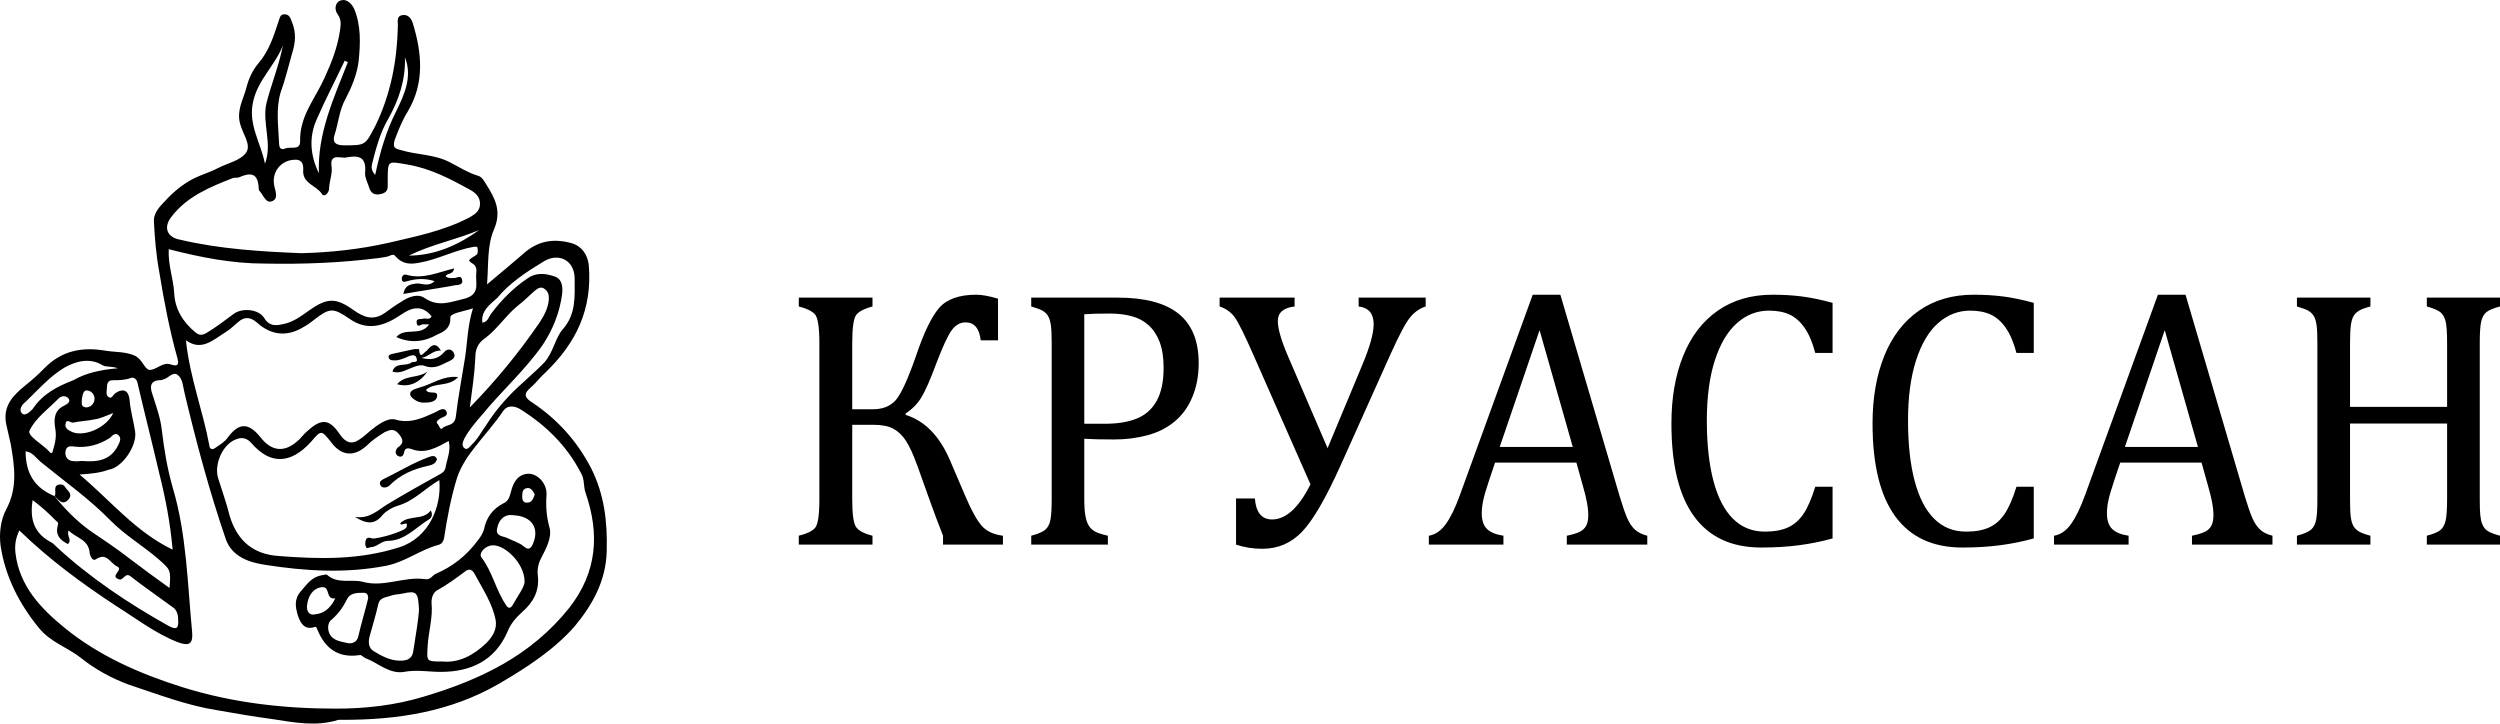 <svg width="1230" height="356" viewBox="0 0 1230 356" fill="none" xmlns="http://www.w3.org/2000/svg">
<path d="M239.63 139.903C246.171 134.4 251.943 129.682 257.331 124.965C264.642 118.282 272.723 117.102 281.958 119.854C286.191 121.427 288.884 124.965 289.654 130.075C291.578 152.09 283.497 168.601 268.49 183.147C265.796 185.505 263.872 188.257 261.179 190.616C257.331 193.761 258.1 195.726 261.948 198.085C274.262 206.341 283.882 216.955 290.808 230.321C297.35 243.294 298.889 256.66 298.504 271.205C298.12 286.144 291.193 297.937 282.727 308.159C272.338 319.952 258.87 328.601 245.402 336.463C221.544 350.222 195.762 354.154 168.826 354.154C168.056 354.154 167.287 354.154 166.517 354.154C155.358 357.692 144.199 355.333 133.809 353.76C124.959 352.581 115.723 351.009 106.873 349.436C91.866 347.077 77.628 341.574 63.39 336.856C54.925 333.711 46.844 329.387 39.533 323.49C32.991 318.38 24.91 316.021 19.138 308.945C9.518 297.151 2.592 283.785 0.283 268.453C-0.487 262.557 0.283 255.874 2.976 250.763C8.748 240.149 7.209 229.535 5.285 218.527C4.516 214.989 3.746 211.844 2.976 208.306C1.437 199.658 6.44 194.547 12.212 189.83C15.675 187.078 18.753 184.326 21.832 181.181C30.297 172.532 40.302 170.567 51.846 172.532C56.464 173.319 61.466 172.925 66.084 174.891C69.932 176.464 71.086 181.574 73.395 181.967C76.474 182.36 79.937 178.036 83.785 179.215C88.018 180.788 88.018 178.822 87.248 176.07C83.4 162.311 80.707 148.159 78.398 134.007C76.858 125.751 76.089 117.102 75.704 108.454C75.704 104.916 78.398 101.771 80.707 99.412C85.709 93.908 91.481 89.191 98.407 86.439C101.486 85.26 104.564 84.08 107.643 82.508C112.26 80.149 118.417 78.97 121.111 75.039C123.804 71.108 119.187 65.604 118.032 60.493C116.493 54.203 119.571 49.093 121.111 43.589C122.265 38.872 124.189 34.547 127.267 31.009C132.27 25.113 134.579 18.036 136.888 10.96C137.657 8.995 137.657 7.029 139.966 7.029C142.66 7.029 143.044 9.388 143.814 11.353C145.738 16.071 145.353 21.181 143.814 25.899C141.89 32.582 140.351 39.265 138.042 45.555C135.733 53.417 136.888 61.673 137.272 69.928C137.272 71.894 137.657 74.252 140.351 73.073C143.044 71.894 147.662 74.252 147.662 69.535C147.277 57.348 154.973 48.7 159.591 38.478C163.054 31.009 166.132 23.147 167.287 14.891C167.672 12.139 168.057 9.781 166.132 7.029C164.593 5.063 164.593 1.525 167.287 0.346C169.981 -0.833 172.674 1.132 174.213 4.277C177.677 12.533 177.292 21.181 176.522 29.437C175.753 36.513 173.059 42.803 169.981 48.7C166.902 54.203 166.517 60.493 164.593 66.39C163.439 69.928 164.978 71.501 169.211 71.501C179.985 71.501 179.601 71.501 184.603 62.066C192.299 46.341 195.377 29.83 195.762 12.533C195.762 10.567 194.993 7.815 198.071 7.422C200.765 7.029 202.304 8.995 203.073 11.353C207.691 26.292 208.846 40.837 200.765 54.596C198.071 58.921 196.147 63.638 194.223 68.749C193.069 72.68 194.223 73.073 197.301 73.859C204.997 76.218 213.463 75.825 221.159 79.756C225.777 82.115 230.01 84.867 235.012 86.439C236.936 86.832 238.09 88.798 239.245 90.763C243.478 97.447 246.941 103.736 243.093 112.778C239.63 120.641 240.399 129.682 239.63 139.903ZM26.834 244.08C31.837 250.37 37.609 256.267 44.15 260.984C51.077 265.702 57.618 270.026 64.16 275.137C70.317 279.854 76.858 284.571 83.4 289.289C84.17 280.247 83.785 280.247 78.013 275.137C70.317 268.453 61.466 263.343 54.155 255.874C43.766 245.259 31.452 236.611 19.908 227.176C17.599 225.21 16.06 222.459 12.597 222.065C12.597 233.073 17.214 240.149 26.834 244.08ZM9.518 260.984C7.594 264.915 7.209 268.453 7.594 271.992C9.518 288.503 20.293 299.51 31.837 308.945C48.768 322.704 68.393 331.353 89.557 338.036C114.569 345.898 139.966 348.65 165.363 348.65C179.601 348.65 194.223 347.077 208.461 342.753C236.166 334.498 261.179 322.704 280.034 299.117C293.887 281.426 295.041 262.557 288.115 242.508C286.96 239.363 287.73 235.825 285.806 232.68C278.879 219.314 268.49 209.092 255.791 201.23C253.867 200.051 250.019 198.871 247.71 202.016C243.478 208.306 238.475 213.81 233.858 219.707C230.394 224.031 226.931 229.142 225.007 234.645C221.929 244.473 220.005 254.694 218.466 264.915C218.081 266.488 217.311 267.667 215.772 268.06C206.922 270.419 199.61 276.316 190.375 278.281C170.365 282.213 150.356 281.033 130.346 277.888C122.65 276.709 114.184 273.957 111.106 265.309C103.025 241.721 96.483 217.348 90.711 192.975C89.942 189.83 89.942 186.291 87.248 184.326C84.939 182.753 82.63 186.292 80.322 186.685C79.552 187.078 78.782 187.078 78.013 187.078C74.55 187.471 73.78 189.436 74.55 192.581C76.474 198.871 78.782 204.768 79.552 211.058C80.707 220.886 82.246 230.321 84.939 239.756C91.866 262.95 92.251 287.323 94.559 311.303C94.944 316.807 93.02 317.987 87.633 316.021C76.474 311.697 66.854 304.227 56.849 297.937C40.687 287.323 24.525 275.53 9.518 260.984ZM91.481 167.422C93.405 185.898 99.947 202.409 103.025 219.314C103.025 220.493 104.179 221.672 105.719 220.493C108.027 218.92 110.721 217.348 112.26 214.989C117.647 207.913 122.265 207.913 128.037 214.989C133.809 222.458 140.351 222.852 147.277 216.169C148.816 214.596 149.971 213.024 151.51 211.844C158.436 205.554 162.284 206.341 167.287 213.81C169.981 217.741 173.059 218.92 176.907 216.169C178.831 214.989 180.37 213.417 182.294 211.844C185.757 209.092 190.375 205.554 194.223 206.341C201.919 208.699 208.076 205.554 214.233 202.803C215.772 202.016 218.466 200.051 219.62 202.409C220.774 204.768 217.696 205.161 216.542 205.947C215.387 206.734 214.233 207.52 215.387 208.699C216.157 209.486 216.542 211.844 217.696 210.665C219.62 208.699 223.468 209.879 224.238 205.161C225.392 195.333 227.316 185.505 228.855 175.677C230.01 167.815 230.01 160.346 232.703 151.697C228.086 153.269 221.159 154.056 221.544 156.414C221.929 162.311 216.542 163.884 215.002 164.67C208.845 168.208 201.919 168.994 194.993 165.849C199.225 160.739 206.921 165.849 211.154 159.559C210 159.559 208.846 159.559 208.076 159.559C206.922 159.559 205.382 161.525 204.997 158.773C204.613 156.414 206.922 157.201 208.076 156.808C209.615 156.414 211.539 157.594 212.309 155.628C207.691 149.731 202.304 151.304 197.301 154.842C189.221 160.346 180.755 163.097 171.905 156.808C163.824 151.304 162.284 151.304 154.204 157.594C152.664 158.773 151.125 159.952 149.586 160.739C141.505 165.849 133.424 165.063 126.498 158.773C123.419 156.021 120.341 155.628 117.263 158.38C115.339 159.952 113.415 161.918 111.491 163.097C104.564 167.422 99.177 172.925 91.481 167.422ZM220.774 216.955C215.002 220.1 209.23 223.638 202.304 220.886C201.149 220.493 199.225 220.1 198.841 222.458C198.456 224.817 196.917 225.21 195.377 224.031C194.223 222.852 194.608 221.279 195.762 220.1C198.841 218.134 198.456 216.169 196.147 213.417C193.838 210.665 191.914 211.451 189.221 212.631C186.142 214.596 183.064 216.562 180.37 219.314C174.213 224.817 168.056 224.424 163.054 217.741C158.052 211.451 158.052 211.451 153.049 217.348C143.044 228.355 133.04 228.748 123.804 218.134C121.495 215.382 118.802 214.989 116.108 216.169C109.567 218.527 105.334 228.355 107.258 235.038C109.182 241.328 111.491 247.618 113.03 253.908C116.878 266.488 124.959 272.778 137.272 273.564C157.282 275.137 176.907 275.53 196.532 269.24C211.154 264.522 217.311 249.191 216.157 236.218C209.23 240.149 203.843 246.439 195.762 248.797C193.069 249.584 190.375 251.156 188.451 253.122C184.988 257.446 181.525 258.625 174.598 254.301C181.909 255.481 186.142 250.763 190.76 248.011C199.225 242.901 207.691 238.183 216.157 233.466C217.696 232.68 218.85 231.893 219.235 229.928C220.005 225.603 221.929 221.672 220.774 216.955ZM148.432 124.572C163.054 124.179 177.292 122.606 191.145 119.461C204.613 116.316 218.466 113.564 231.164 106.881C233.858 105.309 236.166 103.736 236.166 100.198C236.166 97.053 234.242 95.088 231.549 93.515C221.544 88.012 211.924 82.901 200.38 80.936C190.76 79.363 190.76 78.577 190.76 88.798C190.76 89.191 190.76 89.584 190.76 89.977C190.76 92.336 191.145 94.695 187.297 95.481C183.833 96.267 182.294 94.695 181.525 91.943C180.755 89.584 179.601 87.618 179.601 85.26C180.37 77.79 177.292 76.218 170.75 77.397C169.596 77.79 168.441 77.397 166.902 77.397C164.208 77.004 162.669 78.184 163.054 81.329C163.824 85.26 161.9 89.191 161.9 93.122C161.515 95.481 159.206 97.053 158.436 95.481C155.743 91.157 148.432 90.37 149.201 83.294C149.201 81.722 149.201 78.577 145.353 78.577C138.427 78.577 133.424 84.474 134.964 91.55C135.733 94.695 136.888 97.84 133.809 99.019C130.731 100.198 129.576 95.874 127.652 93.908C127.267 93.515 127.267 92.729 127.267 92.336C126.883 84.867 123.035 84.867 117.647 87.225C116.878 87.618 115.723 87.225 114.569 87.618C103.41 91.943 91.866 96.66 84.17 106.881C80.322 111.992 82.246 116.709 88.403 117.889C108.412 122.606 128.807 123.785 148.432 124.572ZM83.015 122.606C82.63 130.469 85.324 137.152 85.709 144.228C86.094 152.09 89.942 158.38 96.099 163.491C98.022 165.063 99.177 165.063 101.486 163.884C106.103 161.132 110.721 157.594 114.954 154.449C119.187 151.304 127.267 152.09 129.961 156.414C132.27 160.346 135.348 160.346 138.812 159.559C143.814 158.773 148.047 155.628 151.895 152.876C160.745 146.586 164.978 146.193 173.829 152.483C178.831 156.021 183.449 157.987 189.221 154.056C191.914 152.09 194.608 150.125 197.301 148.552C200.765 146.193 205.382 144.228 208.846 146.586C215.772 151.304 221.544 148.552 228.47 146.98C235.782 145.014 234.242 140.297 234.242 135.972C234.242 134.007 235.012 131.648 233.088 130.075C230.01 128.11 230.01 128.11 233.858 125.751C235.397 124.965 235.012 123.785 235.012 122.606C235.012 121.034 234.242 121.427 233.088 121.427C223.853 122.999 215.387 127.717 206.152 129.289C201.919 130.075 198.071 130.075 194.608 126.144C193.838 124.965 192.684 125.358 191.914 125.751C190.375 126.537 188.451 126.537 186.527 126.93C168.056 129.289 149.201 130.075 130.346 129.682C113.799 129.682 98.407 126.537 83.015 122.606ZM39.148 233.466C54.54 246.439 66.854 261.77 84.939 270.419C83.785 257.446 81.476 245.259 78.398 233.073C74.934 218.134 71.086 203.196 67.623 188.257C67.238 186.685 66.084 185.505 64.545 185.898C61.466 187.078 58.388 187.078 55.309 187.078C53.001 187.078 52.616 189.043 52.616 190.616C52.616 192.188 51.846 194.154 53.386 195.333C54.925 196.513 55.694 194.154 56.849 193.368C61.082 190.616 63.39 192.581 63.775 196.906C64.16 202.016 65.699 207.127 66.469 212.237C67.623 219.314 59.927 230.321 53.386 231.107C49.153 232.68 44.92 233.073 39.148 233.466ZM16.06 246.046C14.521 255.481 16.829 262.557 25.295 266.881C26.065 267.274 26.834 268.06 27.604 268.847C44.15 284.178 63.006 296.758 82.63 307.765C86.863 310.124 88.018 309.338 87.633 304.62C87.633 302.262 86.863 299.903 84.939 298.724C78.013 293.613 71.086 288.896 64.545 283.785C61.466 281.033 60.697 286.144 58.388 284.964C53.77 283.392 61.082 280.247 57.618 278.675C54.155 277.102 52.616 271.598 47.229 275.137C45.69 276.316 44.535 273.957 44.15 272.385C43.766 265.308 37.609 264.915 33.761 260.984C32.606 263.736 35.685 265.702 33.376 267.667C29.528 265.702 27.219 263.343 28.373 258.625C28.758 257.446 28.758 257.053 27.604 256.267C24.141 252.729 20.293 249.191 16.06 246.046ZM231.164 200.444C244.247 187.078 255.407 173.319 265.411 158.773C267.72 155.235 269.644 151.697 270.029 147.373C270.029 145.407 270.029 143.835 268.105 142.262C266.181 140.69 264.642 141.869 263.103 143.048C260.409 145.407 257.715 148.159 254.637 150.518C248.865 155.235 244.632 161.918 238.86 166.242C234.627 168.994 233.858 172.532 233.858 176.07C233.473 183.933 232.318 191.795 231.164 200.444ZM237.321 158.773C240.014 158.38 240.399 156.021 241.554 154.449C246.556 147.766 252.328 141.869 259.255 137.152C263.487 134.007 268.105 134.4 272.723 135.972C276.571 137.152 276.955 141.083 276.571 144.621C275.416 153.663 271.953 162.311 266.951 169.78C258.1 182.36 246.556 192.581 236.936 204.375C233.858 207.913 230.779 211.451 228.47 215.775C227.701 217.348 226.931 219.314 228.47 220.493C230.01 221.672 231.164 219.707 231.934 218.92C235.012 216.169 236.936 212.237 239.245 209.092C243.478 202.409 248.48 196.513 254.252 191.009C258.87 186.685 263.487 182.753 267.72 178.429C272.338 173.319 273.107 166.242 276.955 161.918C283.497 154.449 282.727 145.8 282.727 137.152C282.727 128.11 275.031 124.179 267.72 128.503C259.255 133.613 250.789 139.117 244.632 146.586C241.169 149.731 236.551 152.876 237.321 158.773ZM139.196 22.361C135.348 32.189 126.883 39.265 124.574 49.879C121.88 61.279 128.422 70.321 130.346 80.542C134.194 70.714 128.807 60.493 131.116 50.665C133.424 41.623 137.272 32.189 139.196 22.361ZM58.003 181.181C54.54 180.002 52.231 180.788 50.307 179.608C43.766 175.677 36.839 178.036 31.837 180.788C24.525 185.112 18.753 191.795 12.597 197.692C11.057 198.871 8.748 201.623 11.057 203.589C12.597 204.768 14.905 202.409 16.06 201.23C21.062 193.761 27.989 190.223 36.069 187.078C42.226 183.54 49.153 181.967 58.003 181.181ZM25.68 222.852C26.834 218.92 27.989 215.382 27.219 211.058C26.449 206.734 26.449 202.016 31.452 199.658C32.991 198.871 34.915 197.692 33.761 196.119C32.606 194.547 30.297 194.547 28.758 196.119C23.756 201.23 17.599 205.554 14.521 211.844C13.366 214.596 21.062 218.527 24.525 222.458C24.525 222.852 24.91 222.852 25.68 222.852ZM171.135 30.616C170.75 30.223 169.981 30.223 169.596 29.83C164.978 39.658 159.976 49.093 155.743 58.921C151.895 67.569 152.664 76.611 156.897 85.26C156.128 65.604 164.208 48.306 171.135 30.616ZM40.302 226.783C48.768 227.569 54.54 225.997 58.003 219.314C58.773 217.741 59.927 215.775 58.388 214.203C56.849 212.631 55.309 214.203 54.155 215.382C48.768 218.92 42.611 220.493 36.454 219.707C34.145 219.314 32.606 219.707 32.221 222.065C31.837 224.817 33.376 226.39 35.3 226.783C37.609 227.176 39.917 226.783 40.302 226.783ZM184.603 86.046C186.912 75.039 189.99 64.424 194.993 54.596C198.841 46.734 203.073 37.692 199.225 28.257C199.61 39.265 196.147 49.486 190.76 58.921C186.912 65.604 184.988 73.073 183.064 80.542C182.679 82.115 182.679 84.08 184.603 86.046ZM235.782 113.171C224.622 117.889 212.309 120.247 201.149 125.751C213.848 125.751 225.392 120.641 235.782 113.171ZM55.694 203.196C52.616 204.375 49.538 205.947 46.459 206.341C42.996 207.127 39.533 207.127 36.069 207.913C34.915 208.306 32.606 205.554 32.221 208.699C31.837 211.058 34.145 211.844 35.685 212.631C41.842 214.989 52.616 210.272 55.694 203.196ZM40.302 196.119C40.302 198.085 39.533 200.051 42.226 200.444C44.535 200.444 46.074 198.871 46.459 196.906C46.844 194.547 45.305 192.581 43.381 192.188C41.072 191.402 40.687 194.154 40.302 196.119Z" fill="currentColor"/>
<path d="M216.926 330.566C210.77 330.566 204.997 329.387 198.841 330.566C191.529 331.746 186.142 326.242 179.985 323.883C178.831 323.49 177.677 321.918 176.907 322.311C166.517 323.883 159.976 319.166 156.128 309.731C155.743 308.945 155.743 308.159 154.588 308.552C149.586 310.124 147.662 306.193 146.508 302.655C145.353 298.724 144.584 294.792 148.047 290.861C151.125 287.323 153.434 283.785 158.436 282.999C159.591 282.999 160.36 282.213 161.13 282.999C166.132 287.323 172.674 284.964 178.061 286.144C188.836 289.289 198.841 283.392 209.23 284.964C211.924 285.358 212.694 282.999 214.618 282.213C222.698 278.675 229.24 273.564 234.627 266.488C236.166 264.522 237.321 262.95 238.09 260.591C239.245 254.694 242.323 250.37 247.71 247.618C250.404 246.439 250.789 244.08 251.559 241.328C252.713 237.004 255.022 233.073 260.409 233.073C265.027 233.466 269.259 238.183 268.875 243.687C268.49 249.191 268.875 254.301 270.414 259.805C271.568 264.129 268.875 269.633 266.566 273.957C264.642 277.495 264.257 280.247 264.642 283.392C265.411 290.861 262.333 296.365 256.946 301.082C253.867 303.834 251.174 306.979 249.635 310.91C243.478 325.063 231.549 330.566 216.926 330.566ZM217.696 325.456C225.777 326.242 233.088 322.311 239.245 316.414C242.323 313.269 244.632 309.731 243.862 305.014C242.323 297.151 237.706 290.075 233.858 282.999C232.703 280.64 231.164 279.068 228.47 281.426C224.238 284.571 220.005 287.716 215.002 290.468C213.078 291.648 212.309 294.006 212.309 296.365C213.078 303.834 210.77 310.91 210.385 317.987C210 325.456 209.615 325.456 217.696 325.456ZM206.152 300.296C205.767 291.254 204.997 290.468 198.071 292.041C196.147 292.434 193.838 292.434 191.914 293.22C189.605 294.006 186.912 294.006 186.142 297.151C184.988 302.262 183.449 307.372 181.909 312.876C181.14 315.628 181.14 318.773 183.833 320.345C187.681 322.704 191.914 325.063 196.917 325.063C200.765 325.063 203.073 323.883 203.458 319.559C204.613 312.09 205.767 305.407 206.152 300.296ZM258.1 286.144C258.1 276.709 247.326 266.881 241.169 268.453C238.09 269.24 235.397 272.385 236.936 274.35C242.323 281.426 243.862 290.075 248.865 297.544C250.019 299.51 251.174 299.51 252.328 297.544C254.637 293.22 258.1 288.896 258.1 286.144ZM181.14 294.399C181.14 292.827 180.755 291.647 178.831 291.647C175.753 291.647 172.289 291.648 170.75 294.792C168.826 298.724 166.517 301.869 163.439 304.62C161.13 306.193 161.13 308.945 161.9 311.303C163.439 315.235 167.672 315.628 171.135 316.414C173.059 316.807 175.368 316.021 176.137 313.662C177.677 306.979 179.601 300.689 181.14 294.399ZM252.713 253.515C248.095 252.729 245.402 255.874 244.632 259.805C243.478 264.129 248.095 263.736 250.019 264.915C252.328 266.095 255.407 266.881 257.715 268.847C260.024 270.812 261.179 270.026 262.333 267.274C265.411 259.805 261.563 253.908 252.713 253.515ZM164.978 294.399C159.976 295.186 162.669 288.503 158.436 288.896C153.819 289.289 151.51 293.613 151.125 297.544C150.74 299.117 151.125 303.048 154.973 302.262C158.821 301.869 162.284 299.903 164.978 294.399ZM263.103 243.294C262.333 241.721 261.179 239.756 259.255 240.149C256.946 240.542 256.946 242.508 256.946 244.473C256.946 246.439 257.715 247.618 260.024 247.225C261.948 246.832 262.333 245.259 263.103 243.294Z" fill="currentColor"/>
<path d="M216.926 172.532C213.078 172.139 210.769 175.677 207.306 176.07C211.539 177.25 215.387 176.857 218.466 173.319C219.62 171.746 221.929 171.353 223.083 173.319C224.622 175.677 222.698 176.857 221.159 177.643C217.311 179.215 214.233 181.967 208.845 180.002C206.152 178.822 201.534 181.574 198.071 182.753C196.532 183.147 194.993 183.54 193.069 182.753C194.608 178.036 199.61 180.395 202.304 178.429C203.073 177.643 205.767 178.822 204.997 176.463C204.613 174.498 203.073 174.498 201.149 175.284C198.456 176.463 195.762 177.643 193.069 177.25C191.914 177.25 191.145 176.463 191.145 175.284C191.145 174.891 192.299 174.105 193.069 174.105C196.532 173.319 200.38 172.532 203.843 171.746C204.613 171.746 206.152 171.746 206.152 171.746C206.537 177.25 208.461 173.319 210 172.532C211.924 170.174 214.233 167.815 216.926 172.532Z" fill="currentColor"/>
<path d="M209.615 191.795C210.769 194.547 215.772 191.402 215.002 195.333C214.233 198.085 210.769 198.085 208.076 198.085C205.382 198.085 202.304 195.726 201.919 194.547C201.149 191.795 204.613 191.402 206.537 190.616C212.693 189.043 217.696 184.719 225.392 185.505C220.774 190.616 213.848 187.864 209.615 191.795Z" fill="currentColor"/>
<path d="M210.385 182.753C206.152 188.65 201.149 190.616 195.377 189.043C199.225 184.326 205.767 186.292 210.385 182.753Z" fill="currentColor"/>
<path d="M196.917 257.446C201.149 253.122 208.076 256.267 211.924 251.156C213.078 253.122 212.309 254.694 211.154 255.481C204.613 259.412 199.225 266.095 190.76 266.095C187.681 266.095 185.373 269.24 182.294 269.24C181.525 269.24 180.37 270.419 179.985 268.847C179.601 268.06 179.601 266.881 179.985 265.702C180.37 264.129 182.294 264.522 183.064 264.915C185.757 265.309 199.225 261.377 199.995 259.412C201.149 255.481 197.301 259.412 196.917 257.446Z" fill="currentColor"/>
<path d="M215.002 225.997C214.233 228.355 212.309 228.748 210.77 229.142C203.458 230.714 196.917 233.466 191.529 238.969C189.99 240.149 188.066 240.149 187.297 238.969C186.142 237.004 187.681 236.218 189.221 235.431C196.532 231.893 203.458 227.569 211.154 224.817C212.309 224.424 214.233 223.638 215.002 225.997Z" fill="currentColor"/>
<path d="M223.468 132.041C222.698 135.579 220.005 134.007 219.235 135.972C220.774 137.152 222.314 136.758 223.853 136.758C225.392 136.365 226.931 135.579 227.316 137.545C228.086 139.903 225.777 140.296 224.238 140.296C215.772 141.869 207.306 143.048 198.456 144.621C199.225 140.296 201.919 139.903 204.613 139.51C207.306 139.117 210.385 141.476 213.848 138.331C208.846 136.758 204.613 137.152 200.38 138.331C199.225 138.724 197.686 139.117 197.686 137.152C197.686 135.579 198.841 134.793 199.995 135.186C208.076 137.545 215.387 134.007 223.468 132.041Z" fill="currentColor"/>
<path d="M26.834 244.08C27.989 242.508 26.065 239.756 28.373 238.576C29.528 238.183 31.067 238.183 31.837 239.363C32.991 241.328 36.069 242.901 33.761 245.653C30.682 249.191 28.758 245.653 26.834 244.08Z" fill="currentColor"/>
<path d="M463.974 267.949V263.572C461.62 257.577 459.64 252.335 458.034 247.845L451.6 229.86C449.423 223.797 447.443 219.432 445.661 216.766C443.901 214.099 441.823 212.138 439.425 210.885C437.049 209.631 433.838 209.004 429.79 209.004H419.298V245.793C419.298 252.905 419.913 257.384 421.145 259.23C422.377 261.076 425.083 262.524 429.262 263.572V267.949H393V263.572C396.893 262.638 399.555 261.361 400.985 259.743C402.415 258.147 403.13 253.497 403.13 245.793V168.762C403.13 160.944 402.393 156.226 400.919 154.608C399.423 153.012 396.783 151.736 393 150.778V146.436H429.262V150.778C425.413 151.804 422.795 153.126 421.409 154.744C420.001 156.385 419.298 161.058 419.298 168.762V201.346H429.592C434.234 201.346 437.885 199.91 440.547 197.038C443.208 194.166 446.607 186.792 450.742 174.917C454.526 163.702 458.287 155.907 462.027 151.53C465.788 147.177 471.904 145 480.372 145C483.078 145 486.631 145.65 491.03 146.949V167.429H482.517C481.835 161.548 479.35 158.608 475.06 158.608C472.42 158.608 470.155 159.884 468.263 162.437C466.371 164.99 463.765 170.631 460.443 179.361C457.803 186.496 455.516 191.738 453.58 195.089C451.622 198.44 448.961 201.209 445.595 203.397V204.115C454.988 207.078 462.225 214.463 467.306 226.27L475.06 244.357C477.92 251.059 480.526 255.788 482.88 258.546C485.234 261.304 488.753 262.98 493.439 263.572V267.949H463.974ZM533.462 245.417C533.462 248.927 533.649 251.72 534.023 253.794C534.397 255.868 534.969 257.509 535.739 258.717C536.531 259.948 537.587 260.905 538.907 261.589C540.204 262.273 542.261 262.934 545.077 263.572V267.949H507.363V263.572C510.904 262.638 513.28 261.589 514.49 260.427C515.7 259.264 516.492 257.612 516.866 255.469C517.24 253.349 517.426 250.09 517.426 245.691V168.694C517.426 164.591 517.284 161.605 516.998 159.736C516.69 157.867 516.217 156.408 515.579 155.36C514.919 154.334 514.039 153.502 512.939 152.864C511.861 152.248 510.002 151.553 507.363 150.778V146.436H549.96C563.378 146.436 573.365 149.091 579.92 154.402C586.475 159.713 589.753 167.794 589.753 178.643C589.753 184.82 588.719 190.371 586.651 195.294C584.606 200.217 581.691 204.252 577.907 207.397C574.124 210.543 569.648 212.8 564.478 214.167C559.331 215.535 553.92 216.219 548.244 216.219C541.887 216.219 536.96 216.105 533.462 215.877V245.417ZM533.462 208.492H543.46C549.927 208.492 555.261 207.614 559.463 205.859C563.686 204.104 566.909 201.198 569.131 197.14C571.374 193.06 572.496 187.67 572.496 180.968C572.496 175.863 571.836 171.6 570.516 168.181C569.197 164.785 567.371 162.038 565.039 159.941C562.729 157.867 559.969 156.408 556.757 155.565C553.546 154.699 550.048 154.266 546.265 154.266C540.611 154.266 536.344 154.38 533.462 154.608V208.492ZM701.443 150.778C698.517 151.736 695.988 153.491 693.854 156.044C691.698 158.596 688.443 164.705 684.087 174.37L659.704 228.698C652.313 245.132 645.933 256.119 640.566 261.658C635.221 267.219 628.732 270 621.099 270C616.479 270 612.157 269.316 608.131 267.949V245.246H617.403C617.931 252.13 620.747 255.572 625.85 255.572C632.669 255.572 638.971 249.816 644.757 238.306L616.809 174.917C612.454 165.001 609.374 158.767 607.571 156.214C605.767 153.662 603.259 151.849 600.048 150.778V146.436H636.937V150.778C631.437 151.439 628.688 153.821 628.688 157.924C628.688 161.708 630.371 167.52 633.736 175.361L653.17 220.492L670.328 179.361C674.002 170.586 675.838 163.964 675.838 159.497C675.838 154.277 673.375 151.371 668.447 150.778V146.436H701.443V150.778ZM770.866 267.949V263.572C773.725 262.98 775.859 262.33 777.267 261.623C778.675 260.917 779.72 259.925 780.402 258.649C781.083 257.372 781.424 255.663 781.424 253.52C781.424 251.514 781.194 249.338 780.732 246.99C780.292 244.642 779.643 242.009 778.785 239.092L775.584 227.604H735.561L732.624 236.357C731.15 240.733 730.182 244.049 729.72 246.306C729.258 248.563 729.027 250.614 729.027 252.46C729.027 256.016 729.896 258.626 731.634 260.29C733.394 261.954 736.077 263.048 739.685 263.572V267.949H702.994V263.572C706.205 263.048 708.999 261.122 711.375 257.794C713.75 254.466 716.049 249.725 718.271 243.571L754.104 145H767.698L796.899 244.255C798.285 248.882 799.506 252.415 800.562 254.854C801.618 257.293 802.894 259.196 804.389 260.563C805.863 261.931 807.887 262.934 810.461 263.572V267.949H770.866ZM737.87 219.877H773.802L757.47 162.437L737.87 219.877ZM901.628 149V173.652H893.115C891.751 168.5 890.013 164.397 887.901 161.343C885.768 158.289 883.304 156.1 880.51 154.778C877.695 153.479 874.307 152.83 870.348 152.83C864.452 152.83 859.206 154.87 854.609 158.95C849.989 163.007 846.36 169.116 843.72 177.276C841.081 185.436 839.761 195.305 839.761 206.885C839.761 218.509 840.85 228.436 843.027 236.664C845.205 244.87 848.417 251.07 852.662 255.264C856.907 259.458 862.121 261.555 868.302 261.555C872.987 261.555 876.826 260.848 879.817 259.435C882.787 258.045 885.295 255.834 887.34 252.802C889.364 249.793 891.289 245.349 893.115 239.468H901.628V264.906C896.238 266.41 890.728 267.527 885.097 268.256C879.443 269.008 873.24 269.385 866.487 269.385C851.947 269.385 840.949 264.279 833.492 254.067C826.057 243.856 822.339 228.63 822.339 208.389C822.339 195.693 824.275 184.57 828.146 175.019C831.996 165.446 837.671 158.049 845.172 152.83C852.695 147.61 861.659 145 872.063 145C877.277 145 882.094 145.285 886.516 145.855C890.915 146.402 895.952 147.45 901.628 149ZM1000.61 149V173.652H992.102C990.738 168.5 988.989 164.397 986.855 161.343C984.744 158.289 982.28 156.1 979.464 154.778C976.671 153.479 973.294 152.83 969.335 152.83C963.439 152.83 958.182 154.87 953.563 158.95C948.965 163.007 945.347 169.116 942.707 177.276C940.067 185.436 938.748 195.305 938.748 206.885C938.748 218.509 939.836 228.436 942.014 236.664C944.192 244.87 947.403 251.07 951.649 255.264C955.872 259.458 961.086 261.555 967.289 261.555C971.974 261.555 975.813 260.848 978.804 259.435C981.774 258.045 984.271 255.834 986.294 252.802C988.34 249.793 990.276 245.349 992.102 239.468H1000.61V264.906C995.225 266.41 989.715 267.527 984.084 268.256C978.43 269.008 972.227 269.385 965.474 269.385C950.934 269.385 939.935 264.279 932.478 254.067C925.021 243.856 921.293 228.63 921.293 208.389C921.293 195.693 923.229 184.57 927.1 175.019C930.972 165.446 936.658 158.049 944.159 152.83C951.66 147.61 960.624 145 971.05 145C976.264 145 981.081 145.285 985.502 145.855C989.902 146.402 994.939 147.45 1000.61 149ZM1078.45 267.949V263.572C1081.31 262.98 1083.44 262.33 1084.85 261.623C1086.26 260.917 1087.3 259.925 1087.99 258.649C1088.67 257.372 1089.01 255.663 1089.01 253.52C1089.01 251.514 1088.78 249.338 1088.32 246.99C1087.88 244.642 1087.23 242.009 1086.37 239.092L1083.17 227.604H1043.15L1040.21 236.357C1038.74 240.733 1037.77 244.049 1037.31 246.306C1036.84 248.563 1036.61 250.614 1036.61 252.46C1036.61 256.016 1037.48 258.626 1039.22 260.29C1040.98 261.954 1043.66 263.048 1047.27 263.572V267.949H1010.58V263.572C1013.79 263.048 1016.58 261.122 1018.96 257.794C1021.34 254.466 1023.63 249.725 1025.86 243.571L1061.69 145H1075.28L1104.48 244.255C1105.87 248.882 1107.09 252.415 1108.15 254.854C1109.2 257.293 1110.48 259.196 1111.97 260.563C1113.45 261.931 1115.47 262.934 1118.05 263.572V267.949H1078.45ZM1045.46 219.877H1081.39L1065.05 162.437L1045.46 219.877ZM1220.04 245.691C1220.04 249.132 1220.12 251.72 1220.3 253.452C1220.48 255.161 1220.76 256.54 1221.16 257.589C1221.55 258.615 1222.04 259.458 1222.61 260.119C1223.18 260.757 1224.01 261.35 1225.08 261.897C1226.14 262.421 1227.78 262.98 1230 263.572V267.949H1194V263.572C1197.17 262.752 1199.38 261.84 1200.63 260.837C1201.89 259.811 1202.76 258.261 1203.24 256.187C1203.72 254.113 1203.97 250.614 1203.97 245.691V208.389H1156.22V245.691C1156.22 249.657 1156.34 252.563 1156.58 254.409C1156.85 256.255 1157.28 257.714 1157.87 258.786C1158.49 259.857 1159.38 260.746 1160.54 261.452C1161.71 262.159 1163.61 262.866 1166.25 263.572V267.949H1130.09V263.572C1133.63 262.638 1136.01 261.589 1137.22 260.427C1138.43 259.264 1139.22 257.612 1139.59 255.469C1139.97 253.349 1140.15 250.09 1140.15 245.691V168.694C1140.15 164.591 1140.01 161.605 1139.72 159.736C1139.44 157.867 1138.97 156.408 1138.31 155.36C1137.65 154.334 1136.77 153.502 1135.67 152.864C1134.59 152.248 1132.73 151.553 1130.09 150.778V146.436H1166.25V150.778C1163.74 151.439 1161.93 152.1 1160.81 152.761C1159.69 153.399 1158.8 154.209 1158.14 155.189C1157.48 156.169 1156.99 157.639 1156.68 159.599C1156.38 161.56 1156.22 164.591 1156.22 168.694V200.183H1203.97V168.694C1203.97 163.52 1203.72 159.987 1203.24 158.095C1202.76 156.18 1201.94 154.721 1200.8 153.719C1199.65 152.716 1197.39 151.736 1194 150.778V146.436H1230V150.778C1226.81 151.622 1224.58 152.556 1223.3 153.582C1222.05 154.63 1221.19 156.192 1220.73 158.266C1220.27 160.34 1220.04 163.816 1220.04 168.694V245.691Z" fill="currentColor"/>
</svg>
